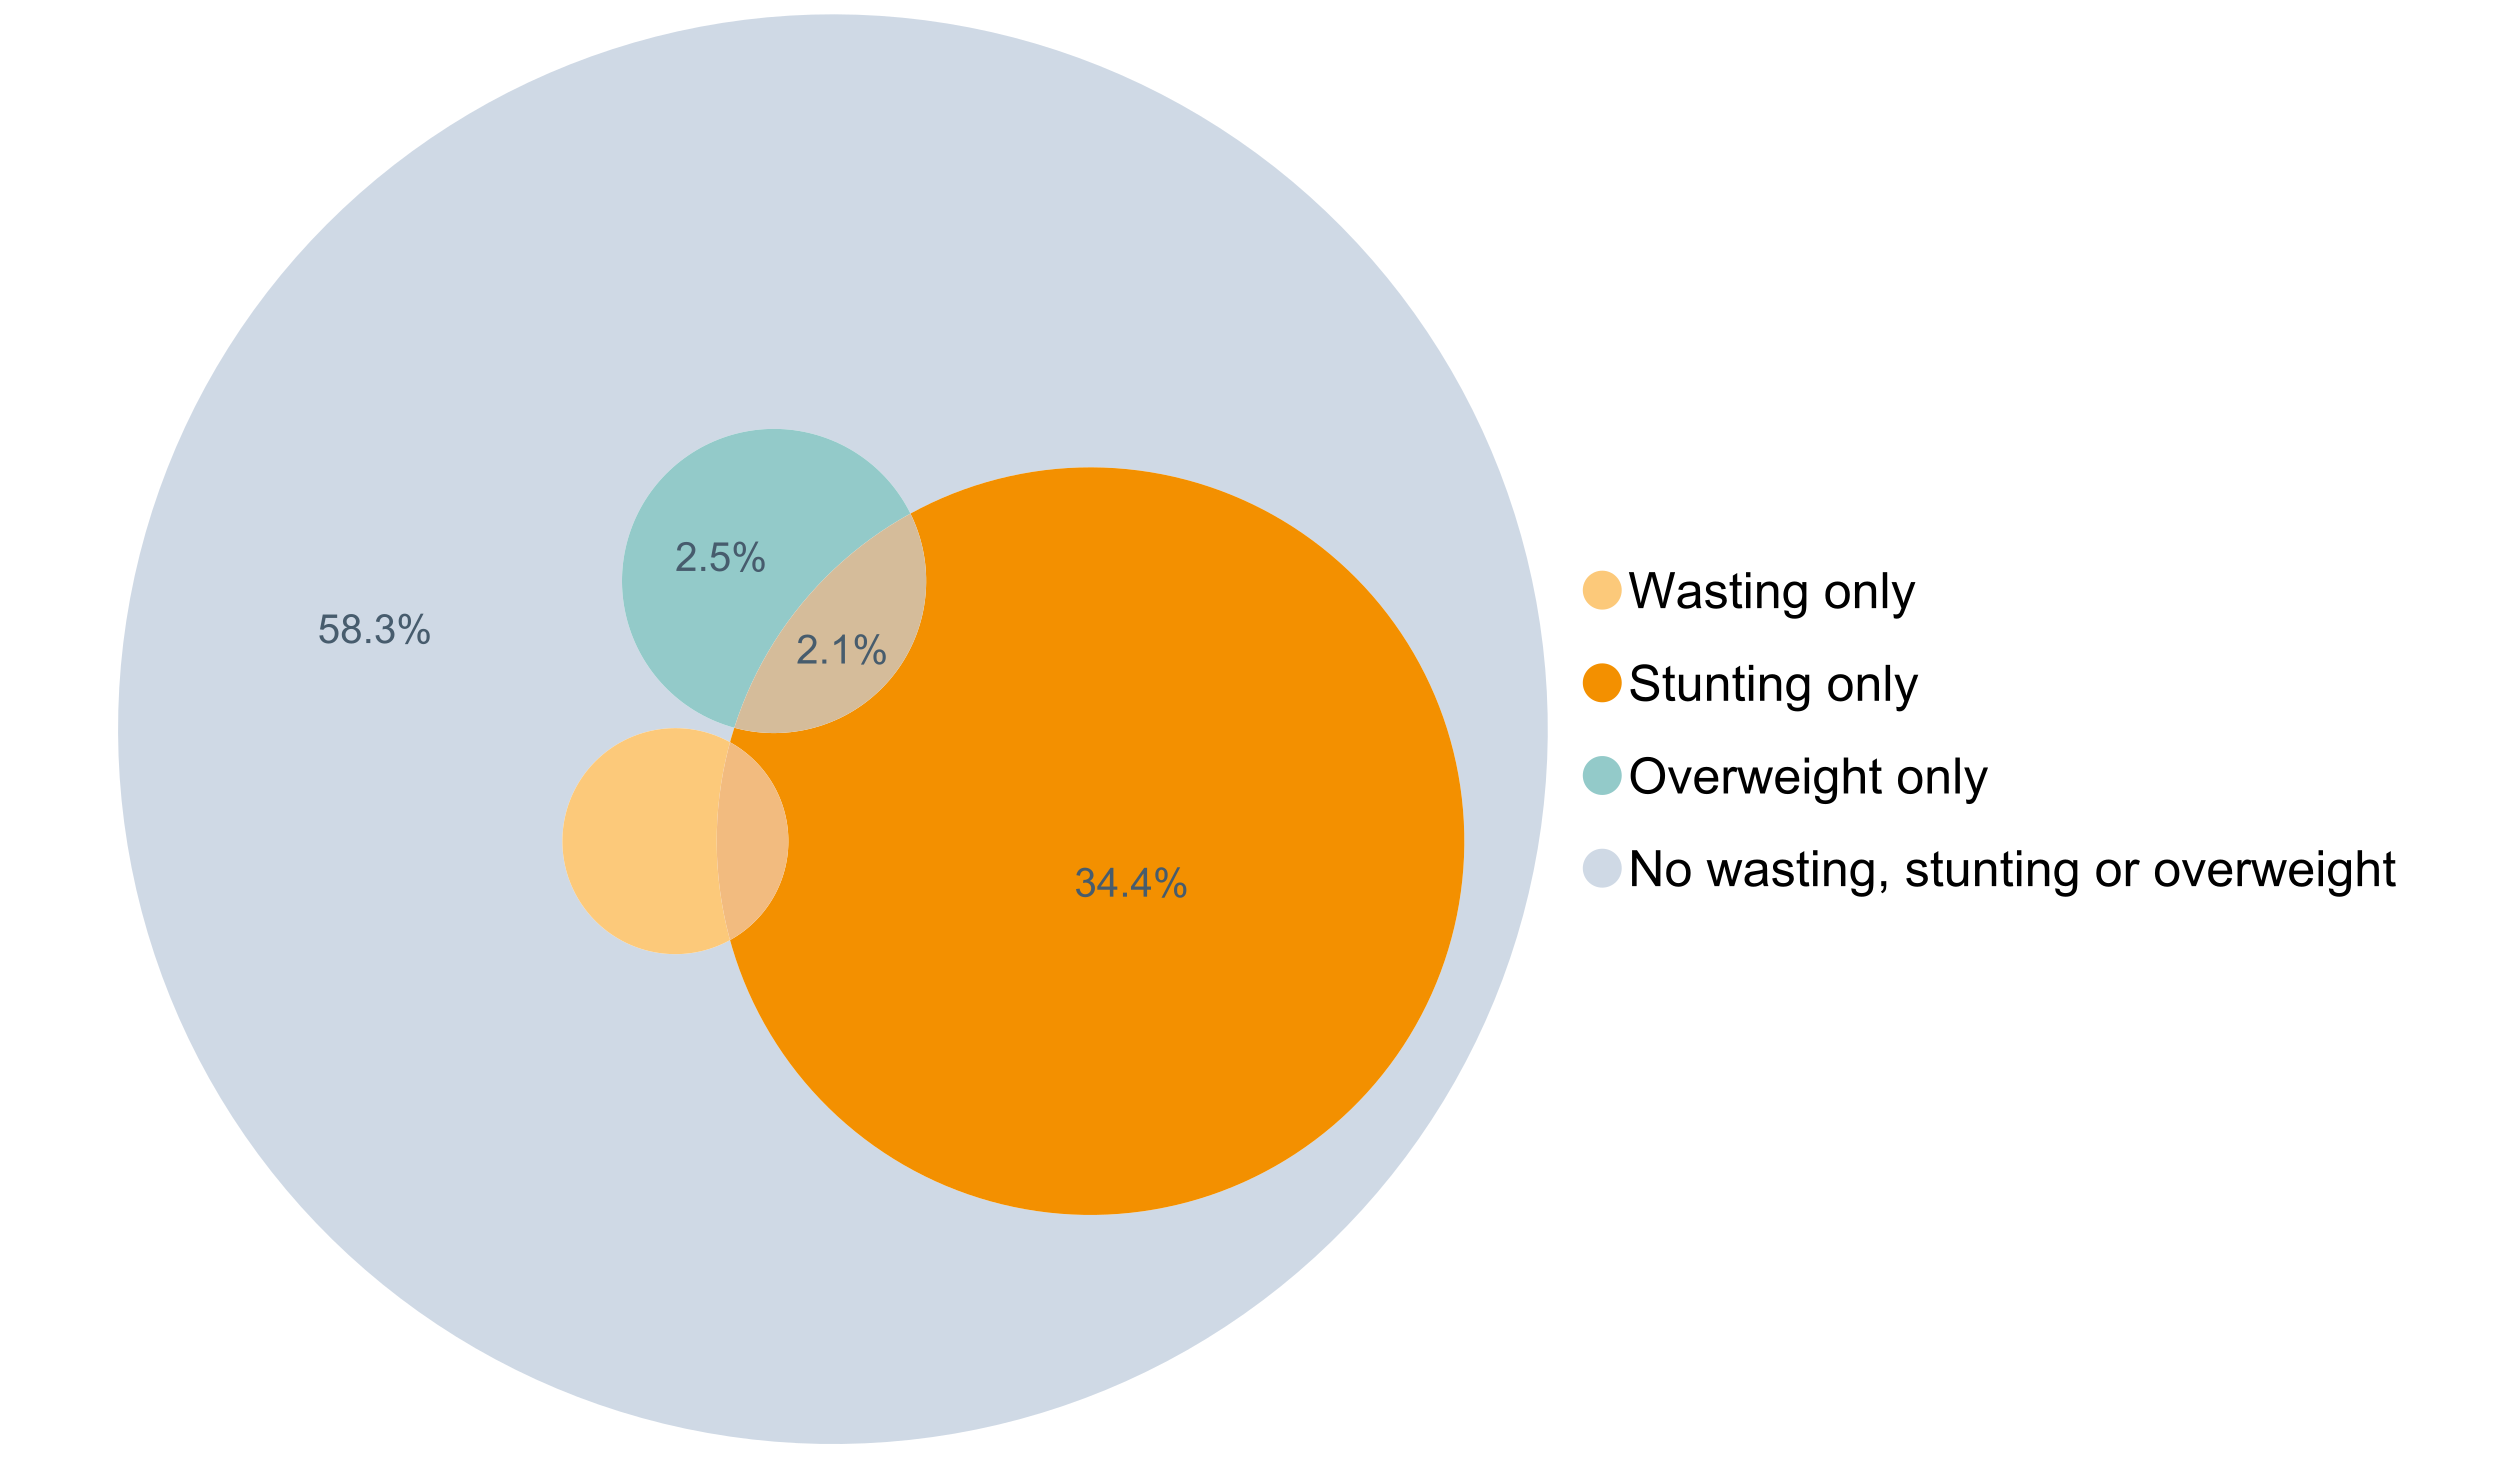 <?xml version="1.0" encoding="UTF-8"?>
<svg xmlns="http://www.w3.org/2000/svg" xmlns:xlink="http://www.w3.org/1999/xlink" width="1234.286pt" height="720pt" viewBox="0 0 1234.286 720" version="1.1">
<defs>
<g>
<symbol overflow="visible" id="glyph0-0">
<path style="stroke:none;" d="M 5.016 0 L 0.305 -17.758 L 2.715 -17.758 L 5.414 -6.117 C 5.703 -4.898 5.953 -3.688 6.164 -2.484 C 6.617 -4.379 6.883 -5.473 6.965 -5.766 L 10.344 -17.758 L 13.18 -17.758 L 15.723 -8.77 C 16.355 -6.539 16.816 -4.445 17.102 -2.484 C 17.324 -3.605 17.621 -4.891 17.988 -6.348 L 20.773 -17.758 L 23.133 -17.758 L 18.266 0 L 16 0 L 12.258 -13.527 C 11.941 -14.656 11.754 -15.352 11.699 -15.613 C 11.512 -14.797 11.34 -14.102 11.18 -13.527 L 7.414 0 Z M 5.016 0 "/>
</symbol>
<symbol overflow="visible" id="glyph0-1">
<path style="stroke:none;" d="M 10.027 -1.586 C 9.215 -0.898 8.438 -0.414 7.695 -0.133 C 6.945 0.148 6.145 0.285 5.293 0.289 C 3.875 0.285 2.789 -0.055 2.031 -0.746 C 1.27 -1.434 0.891 -2.316 0.895 -3.391 C 0.891 -4.02 1.035 -4.594 1.324 -5.117 C 1.613 -5.633 1.988 -6.051 2.453 -6.371 C 2.914 -6.684 3.438 -6.922 4.02 -7.086 C 4.449 -7.195 5.094 -7.305 5.961 -7.414 C 7.715 -7.617 9.012 -7.867 9.848 -8.164 C 9.852 -8.461 9.855 -8.652 9.859 -8.734 C 9.855 -9.621 9.648 -10.246 9.242 -10.609 C 8.68 -11.098 7.852 -11.344 6.758 -11.348 C 5.727 -11.344 4.969 -11.164 4.484 -10.809 C 3.992 -10.445 3.633 -9.809 3.402 -8.902 L 1.273 -9.191 C 1.461 -10.102 1.781 -10.84 2.227 -11.402 C 2.672 -11.965 3.312 -12.395 4.152 -12.699 C 4.992 -12.996 5.965 -13.148 7.074 -13.152 C 8.168 -13.148 9.062 -13.02 9.75 -12.766 C 10.438 -12.504 10.941 -12.18 11.266 -11.789 C 11.586 -11.398 11.812 -10.902 11.941 -10.309 C 12.012 -9.934 12.047 -9.266 12.051 -8.297 L 12.051 -5.391 C 12.047 -3.363 12.094 -2.078 12.191 -1.543 C 12.281 -1.004 12.465 -0.492 12.742 0 L 10.465 0 C 10.238 -0.453 10.09 -0.98 10.027 -1.586 Z M 9.848 -6.457 C 9.055 -6.133 7.867 -5.855 6.285 -5.633 C 5.387 -5.5 4.754 -5.355 4.383 -5.195 C 4.012 -5.031 3.723 -4.793 3.523 -4.484 C 3.32 -4.172 3.223 -3.828 3.223 -3.453 C 3.223 -2.867 3.441 -2.383 3.883 -1.996 C 4.32 -1.609 4.965 -1.418 5.812 -1.418 C 6.652 -1.418 7.398 -1.602 8.055 -1.969 C 8.707 -2.336 9.188 -2.836 9.496 -3.477 C 9.727 -3.965 9.844 -4.691 9.848 -5.656 Z M 9.848 -6.457 "/>
</symbol>
<symbol overflow="visible" id="glyph0-2">
<path style="stroke:none;" d="M 0.762 -3.84 L 2.918 -4.18 C 3.039 -3.312 3.375 -2.652 3.93 -2.191 C 4.48 -1.73 5.254 -1.5 6.25 -1.5 C 7.246 -1.5 7.988 -1.703 8.477 -2.113 C 8.961 -2.52 9.203 -3 9.207 -3.551 C 9.203 -4.043 8.988 -4.43 8.562 -4.711 C 8.258 -4.906 7.516 -5.152 6.336 -5.449 C 4.734 -5.852 3.625 -6.199 3.008 -6.496 C 2.387 -6.789 1.918 -7.199 1.602 -7.723 C 1.281 -8.242 1.125 -8.816 1.125 -9.449 C 1.125 -10.02 1.254 -10.551 1.52 -11.039 C 1.777 -11.527 2.137 -11.934 2.594 -12.258 C 2.93 -12.508 3.391 -12.719 3.977 -12.891 C 4.559 -13.062 5.188 -13.148 5.863 -13.152 C 6.867 -13.148 7.754 -13.004 8.52 -12.715 C 9.281 -12.426 9.844 -12.031 10.207 -11.535 C 10.57 -11.039 10.82 -10.375 10.961 -9.543 L 8.828 -9.254 C 8.73 -9.91 8.449 -10.426 7.988 -10.801 C 7.52 -11.168 6.863 -11.355 6.02 -11.359 C 5.016 -11.355 4.301 -11.191 3.875 -10.863 C 3.445 -10.531 3.234 -10.145 3.234 -9.703 C 3.234 -9.418 3.32 -9.16 3.5 -8.938 C 3.672 -8.699 3.953 -8.508 4.336 -8.355 C 4.555 -8.273 5.195 -8.086 6.262 -7.801 C 7.801 -7.387 8.875 -7.051 9.488 -6.789 C 10.094 -6.523 10.574 -6.141 10.922 -5.645 C 11.27 -5.141 11.441 -4.52 11.445 -3.777 C 11.441 -3.047 11.23 -2.363 10.809 -1.723 C 10.383 -1.082 9.773 -0.586 8.977 -0.234 C 8.176 0.113 7.27 0.285 6.262 0.289 C 4.586 0.285 3.312 -0.059 2.438 -0.75 C 1.562 -1.445 1.004 -2.473 0.762 -3.84 Z M 0.762 -3.84 "/>
</symbol>
<symbol overflow="visible" id="glyph0-3">
<path style="stroke:none;" d="M 6.395 -1.949 L 6.711 -0.023 C 6.094 0.102 5.547 0.164 5.062 0.168 C 4.27 0.164 3.652 0.043 3.219 -0.207 C 2.781 -0.453 2.477 -0.781 2.301 -1.191 C 2.121 -1.598 2.031 -2.457 2.035 -3.766 L 2.035 -11.168 L 0.438 -11.168 L 0.438 -12.863 L 2.035 -12.863 L 2.035 -16.047 L 4.203 -17.355 L 4.203 -12.863 L 6.395 -12.863 L 6.395 -11.168 L 4.203 -11.168 L 4.203 -3.645 C 4.199 -3.023 4.238 -2.621 4.316 -2.445 C 4.391 -2.266 4.516 -2.125 4.691 -2.023 C 4.863 -1.914 5.113 -1.863 5.438 -1.867 C 5.68 -1.863 5.996 -1.891 6.395 -1.949 Z M 6.395 -1.949 "/>
</symbol>
<symbol overflow="visible" id="glyph0-4">
<path style="stroke:none;" d="M 1.648 -15.25 L 1.648 -17.758 L 3.828 -17.758 L 3.828 -15.25 Z M 1.648 0 L 1.648 -12.863 L 3.828 -12.863 L 3.828 0 Z M 1.648 0 "/>
</symbol>
<symbol overflow="visible" id="glyph0-5">
<path style="stroke:none;" d="M 1.637 0 L 1.637 -12.863 L 3.598 -12.863 L 3.598 -11.035 C 4.543 -12.441 5.906 -13.148 7.691 -13.152 C 8.465 -13.148 9.176 -13.008 9.828 -12.734 C 10.477 -12.453 10.965 -12.09 11.289 -11.637 C 11.609 -11.184 11.836 -10.645 11.965 -10.027 C 12.043 -9.621 12.082 -8.918 12.086 -7.91 L 12.086 0 L 9.906 0 L 9.906 -7.824 C 9.902 -8.707 9.816 -9.371 9.652 -9.816 C 9.48 -10.254 9.18 -10.605 8.75 -10.871 C 8.312 -11.129 7.809 -11.262 7.23 -11.266 C 6.301 -11.262 5.5 -10.965 4.828 -10.379 C 4.152 -9.785 3.812 -8.668 3.816 -7.023 L 3.816 0 Z M 1.637 0 "/>
</symbol>
<symbol overflow="visible" id="glyph0-6">
<path style="stroke:none;" d="M 1.234 1.066 L 3.355 1.379 C 3.441 2.031 3.688 2.508 4.094 2.809 C 4.633 3.207 5.371 3.41 6.309 3.414 C 7.316 3.41 8.098 3.207 8.648 2.809 C 9.195 2.402 9.566 1.84 9.762 1.113 C 9.875 0.668 9.926 -0.262 9.918 -1.684 C 8.965 -0.559 7.777 0 6.359 0 C 4.586 0 3.219 -0.637 2.254 -1.914 C 1.281 -3.188 0.797 -4.719 0.801 -6.504 C 0.797 -7.73 1.02 -8.859 1.465 -9.898 C 1.91 -10.934 2.555 -11.738 3.398 -12.305 C 4.242 -12.867 5.23 -13.148 6.371 -13.152 C 7.887 -13.148 9.141 -12.535 10.125 -11.312 L 10.125 -12.863 L 12.137 -12.863 L 12.137 -1.742 C 12.133 0.258 11.93 1.672 11.523 2.512 C 11.113 3.344 10.469 4.004 9.586 4.492 C 8.703 4.973 7.613 5.215 6.324 5.219 C 4.785 5.215 3.547 4.871 2.602 4.184 C 1.656 3.492 1.199 2.453 1.234 1.066 Z M 3.039 -6.66 C 3.035 -4.969 3.371 -3.738 4.043 -2.965 C 4.715 -2.191 5.555 -1.805 6.566 -1.805 C 7.562 -1.805 8.402 -2.188 9.082 -2.961 C 9.762 -3.727 10.102 -4.938 10.102 -6.59 C 10.102 -8.16 9.75 -9.348 9.055 -10.148 C 8.352 -10.945 7.512 -11.344 6.527 -11.348 C 5.559 -11.344 4.734 -10.949 4.055 -10.168 C 3.375 -9.379 3.035 -8.211 3.039 -6.66 Z M 3.039 -6.66 "/>
</symbol>
<symbol overflow="visible" id="glyph0-7">
<path style="stroke:none;" d=""/>
</symbol>
<symbol overflow="visible" id="glyph0-8">
<path style="stroke:none;" d="M 0.824 -6.43 C 0.82 -8.809 1.48 -10.574 2.809 -11.723 C 3.91 -12.672 5.262 -13.148 6.855 -13.152 C 8.621 -13.148 10.066 -12.57 11.191 -11.414 C 12.312 -10.254 12.871 -8.652 12.875 -6.613 C 12.871 -4.953 12.625 -3.652 12.129 -2.707 C 11.633 -1.758 10.91 -1.02 9.961 -0.496 C 9.012 0.027 7.977 0.285 6.855 0.289 C 5.055 0.285 3.598 -0.289 2.488 -1.441 C 1.375 -2.594 0.82 -4.254 0.824 -6.43 Z M 3.062 -6.43 C 3.059 -4.781 3.418 -3.551 4.141 -2.73 C 4.855 -1.91 5.762 -1.5 6.855 -1.5 C 7.934 -1.5 8.832 -1.91 9.555 -2.734 C 10.27 -3.559 10.629 -4.816 10.633 -6.504 C 10.629 -8.094 10.266 -9.297 9.547 -10.117 C 8.82 -10.934 7.926 -11.344 6.855 -11.348 C 5.762 -11.344 4.855 -10.938 4.141 -10.125 C 3.418 -9.309 3.059 -8.074 3.062 -6.43 Z M 3.062 -6.43 "/>
</symbol>
<symbol overflow="visible" id="glyph0-9">
<path style="stroke:none;" d="M 1.586 0 L 1.586 -17.758 L 3.766 -17.758 L 3.766 0 Z M 1.586 0 "/>
</symbol>
<symbol overflow="visible" id="glyph0-10">
<path style="stroke:none;" d="M 1.539 4.953 L 1.297 2.906 C 1.77 3.035 2.188 3.098 2.543 3.102 C 3.027 3.098 3.414 3.02 3.703 2.859 C 3.992 2.695 4.23 2.469 4.422 2.18 C 4.555 1.961 4.777 1.418 5.086 0.559 C 5.125 0.434 5.188 0.258 5.281 0.023 L 0.398 -12.863 L 2.75 -12.863 L 5.426 -5.414 C 5.77 -4.469 6.078 -3.473 6.359 -2.434 C 6.605 -3.434 6.906 -4.414 7.254 -5.367 L 10.004 -12.863 L 12.184 -12.863 L 7.293 0.219 C 6.766 1.625 6.355 2.598 6.066 3.137 C 5.676 3.852 5.234 4.379 4.734 4.715 C 4.234 5.047 3.637 5.215 2.941 5.219 C 2.52 5.215 2.051 5.125 1.539 4.953 Z M 1.539 4.953 "/>
</symbol>
<symbol overflow="visible" id="glyph0-11">
<path style="stroke:none;" d="M 1.113 -5.703 L 3.332 -5.898 C 3.434 -5.008 3.676 -4.277 4.062 -3.711 C 4.445 -3.141 5.043 -2.684 5.852 -2.332 C 6.656 -1.98 7.562 -1.805 8.574 -1.805 C 9.465 -1.805 10.258 -1.938 10.949 -2.203 C 11.633 -2.469 12.145 -2.832 12.48 -3.301 C 12.816 -3.762 12.984 -4.27 12.984 -4.82 C 12.984 -5.375 12.82 -5.859 12.5 -6.277 C 12.172 -6.691 11.641 -7.043 10.902 -7.328 C 10.422 -7.512 9.367 -7.801 7.738 -8.191 C 6.105 -8.582 4.965 -8.949 4.312 -9.301 C 3.461 -9.742 2.828 -10.293 2.414 -10.953 C 2 -11.609 1.793 -12.348 1.793 -13.164 C 1.793 -14.059 2.047 -14.898 2.555 -15.68 C 3.062 -16.457 3.805 -17.047 4.785 -17.453 C 5.758 -17.855 6.844 -18.059 8.043 -18.059 C 9.355 -18.059 10.516 -17.844 11.523 -17.422 C 12.527 -16.996 13.301 -16.375 13.844 -15.551 C 14.383 -14.727 14.672 -13.793 14.715 -12.754 L 12.465 -12.586 C 12.34 -13.707 11.93 -14.555 11.234 -15.129 C 10.531 -15.699 9.5 -15.984 8.141 -15.988 C 6.715 -15.984 5.68 -15.723 5.031 -15.207 C 4.379 -14.684 4.055 -14.059 4.059 -13.324 C 4.055 -12.684 4.285 -12.156 4.746 -11.75 C 5.199 -11.336 6.379 -10.914 8.289 -10.484 C 10.199 -10.047 11.512 -9.672 12.223 -9.352 C 13.254 -8.875 14.016 -8.27 14.508 -7.539 C 15 -6.809 15.246 -5.969 15.25 -5.016 C 15.246 -4.07 14.977 -3.18 14.438 -2.344 C 13.895 -1.508 13.117 -0.855 12.105 -0.391 C 11.09 0.074 9.949 0.305 8.684 0.305 C 7.074 0.305 5.727 0.07 4.645 -0.398 C 3.555 -0.867 2.703 -1.57 2.09 -2.512 C 1.469 -3.453 1.145 -4.516 1.113 -5.703 Z M 1.113 -5.703 "/>
</symbol>
<symbol overflow="visible" id="glyph0-12">
<path style="stroke:none;" d="M 10.066 0 L 10.066 -1.891 C 9.062 -0.438 7.699 0.285 5.984 0.289 C 5.219 0.285 4.512 0.145 3.855 -0.145 C 3.199 -0.434 2.711 -0.801 2.391 -1.242 C 2.07 -1.68 1.844 -2.219 1.719 -2.859 C 1.625 -3.285 1.582 -3.961 1.586 -4.895 L 1.586 -12.863 L 3.766 -12.863 L 3.766 -5.73 C 3.762 -4.59 3.805 -3.82 3.898 -3.426 C 4.031 -2.852 4.324 -2.402 4.77 -2.074 C 5.215 -1.746 5.762 -1.582 6.418 -1.586 C 7.07 -1.582 7.688 -1.75 8.262 -2.09 C 8.832 -2.422 9.234 -2.879 9.477 -3.457 C 9.711 -4.035 9.832 -4.871 9.836 -5.973 L 9.836 -12.863 L 12.016 -12.863 L 12.016 0 Z M 10.066 0 "/>
</symbol>
<symbol overflow="visible" id="glyph0-13">
<path style="stroke:none;" d="M 1.199 -8.648 C 1.195 -11.594 1.984 -13.898 3.57 -15.57 C 5.148 -17.234 7.195 -18.07 9.703 -18.07 C 11.34 -18.07 12.816 -17.676 14.133 -16.895 C 15.449 -16.109 16.453 -15.02 17.145 -13.621 C 17.832 -12.219 18.176 -10.629 18.18 -8.855 C 18.176 -7.051 17.812 -5.441 17.09 -4.02 C 16.359 -2.598 15.328 -1.52 14 -0.793 C 12.664 -0.059 11.23 0.305 9.691 0.305 C 8.02 0.305 6.523 -0.098 5.207 -0.906 C 3.891 -1.715 2.895 -2.816 2.215 -4.215 C 1.535 -5.605 1.195 -7.086 1.199 -8.648 Z M 3.621 -8.613 C 3.621 -6.473 4.195 -4.785 5.348 -3.555 C 6.496 -2.32 7.938 -1.703 9.676 -1.707 C 11.441 -1.703 12.898 -2.324 14.043 -3.57 C 15.184 -4.812 15.754 -6.578 15.758 -8.867 C 15.754 -10.309 15.512 -11.57 15.023 -12.652 C 14.535 -13.727 13.82 -14.562 12.879 -15.156 C 11.938 -15.746 10.883 -16.043 9.715 -16.047 C 8.051 -16.043 6.617 -15.473 5.418 -14.332 C 4.219 -13.191 3.621 -11.285 3.621 -8.613 Z M 3.621 -8.613 "/>
</symbol>
<symbol overflow="visible" id="glyph0-14">
<path style="stroke:none;" d="M 5.207 0 L 0.316 -12.863 L 2.617 -12.863 L 5.379 -5.16 C 5.676 -4.328 5.949 -3.465 6.203 -2.566 C 6.395 -3.246 6.664 -4.062 7.012 -5.016 L 9.871 -12.863 L 12.113 -12.863 L 7.242 0 Z M 5.207 0 "/>
</symbol>
<symbol overflow="visible" id="glyph0-15">
<path style="stroke:none;" d="M 10.441 -4.141 L 12.695 -3.863 C 12.336 -2.543 11.676 -1.523 10.719 -0.801 C 9.754 -0.074 8.527 0.285 7.039 0.289 C 5.152 0.285 3.66 -0.289 2.562 -1.445 C 1.457 -2.602 0.906 -4.227 0.91 -6.324 C 0.906 -8.484 1.465 -10.164 2.578 -11.359 C 3.691 -12.551 5.137 -13.148 6.914 -13.152 C 8.633 -13.148 10.035 -12.562 11.129 -11.395 C 12.215 -10.223 12.762 -8.578 12.766 -6.457 C 12.762 -6.324 12.758 -6.129 12.754 -5.875 L 3.16 -5.875 C 3.238 -4.457 3.641 -3.375 4.359 -2.625 C 5.078 -1.875 5.973 -1.5 7.051 -1.5 C 7.848 -1.5 8.531 -1.707 9.098 -2.129 C 9.66 -2.547 10.109 -3.219 10.441 -4.141 Z M 3.281 -7.668 L 10.465 -7.668 C 10.367 -8.746 10.09 -9.559 9.641 -10.102 C 8.941 -10.938 8.043 -11.355 6.941 -11.359 C 5.938 -11.355 5.094 -11.02 4.414 -10.355 C 3.727 -9.684 3.352 -8.789 3.281 -7.668 Z M 3.281 -7.668 "/>
</symbol>
<symbol overflow="visible" id="glyph0-16">
<path style="stroke:none;" d="M 1.609 0 L 1.609 -12.863 L 3.574 -12.863 L 3.574 -10.914 C 4.074 -11.824 4.535 -12.426 4.961 -12.715 C 5.383 -13.004 5.848 -13.148 6.359 -13.152 C 7.09 -13.148 7.836 -12.914 8.598 -12.453 L 7.848 -10.43 C 7.312 -10.742 6.781 -10.898 6.25 -10.902 C 5.77 -10.898 5.34 -10.754 4.965 -10.469 C 4.582 -10.18 4.312 -9.781 4.156 -9.277 C 3.91 -8.496 3.789 -7.648 3.793 -6.734 L 3.793 0 Z M 1.609 0 "/>
</symbol>
<symbol overflow="visible" id="glyph0-17">
<path style="stroke:none;" d="M 4.008 0 L 0.074 -12.863 L 2.324 -12.863 L 4.371 -5.438 L 5.137 -2.676 C 5.164 -2.812 5.387 -3.695 5.801 -5.328 L 7.848 -12.863 L 10.09 -12.863 L 12.016 -5.402 L 12.656 -2.941 L 13.395 -5.426 L 15.602 -12.863 L 17.719 -12.863 L 13.699 0 L 11.434 0 L 9.387 -7.703 L 8.891 -9.895 L 6.285 0 Z M 4.008 0 "/>
</symbol>
<symbol overflow="visible" id="glyph0-18">
<path style="stroke:none;" d="M 1.637 0 L 1.637 -17.758 L 3.816 -17.758 L 3.816 -11.387 C 4.828 -12.559 6.113 -13.148 7.668 -13.152 C 8.617 -13.148 9.445 -12.961 10.148 -12.59 C 10.852 -12.211 11.352 -11.691 11.656 -11.031 C 11.957 -10.367 12.109 -9.406 12.113 -8.152 L 12.113 0 L 9.934 0 L 9.934 -8.152 C 9.93 -9.238 9.695 -10.031 9.223 -10.531 C 8.75 -11.023 8.082 -11.273 7.219 -11.277 C 6.57 -11.273 5.961 -11.105 5.395 -10.773 C 4.824 -10.434 4.418 -9.98 4.18 -9.41 C 3.934 -8.836 3.812 -8.043 3.816 -7.039 L 3.816 0 Z M 1.637 0 "/>
</symbol>
<symbol overflow="visible" id="glyph0-19">
<path style="stroke:none;" d="M 1.891 0 L 1.891 -17.758 L 4.301 -17.758 L 13.625 -3.816 L 13.625 -17.758 L 15.879 -17.758 L 15.879 0 L 13.469 0 L 4.141 -13.953 L 4.141 0 Z M 1.891 0 "/>
</symbol>
<symbol overflow="visible" id="glyph0-20">
<path style="stroke:none;" d="M 2.203 0 L 2.203 -2.484 L 4.688 -2.484 L 4.688 0 C 4.688 0.91 4.523 1.645 4.203 2.207 C 3.875 2.766 3.363 3.199 2.664 3.512 L 2.059 2.578 C 2.516 2.375 2.855 2.078 3.074 1.688 C 3.289 1.297 3.41 0.734 3.441 0 Z M 2.203 0 "/>
</symbol>
<symbol overflow="visible" id="glyph1-0">
<path style="stroke:none;" d="M 10.039 -1.684 L 10.039 0 L 0.605 0 C 0.59 -0.422 0.66 -0.828 0.809 -1.219 C 1.047 -1.859 1.43 -2.488 1.961 -3.113 C 2.488 -3.734 3.254 -4.457 4.254 -5.277 C 5.805 -6.547 6.852 -7.555 7.398 -8.301 C 7.941 -9.043 8.215 -9.746 8.219 -10.41 C 8.215 -11.102 7.965 -11.688 7.473 -12.168 C 6.973 -12.641 6.328 -12.879 5.531 -12.883 C 4.688 -12.879 4.012 -12.625 3.504 -12.121 C 2.996 -11.613 2.738 -10.914 2.738 -10.02 L 0.934 -10.207 C 1.055 -11.551 1.52 -12.574 2.328 -13.277 C 3.129 -13.98 4.211 -14.332 5.57 -14.336 C 6.938 -14.332 8.02 -13.953 8.82 -13.195 C 9.617 -12.434 10.02 -11.492 10.02 -10.371 C 10.02 -9.801 9.902 -9.238 9.668 -8.688 C 9.434 -8.133 9.047 -7.551 8.508 -6.941 C 7.965 -6.328 7.062 -5.492 5.805 -4.43 C 4.75 -3.547 4.074 -2.945 3.777 -2.633 C 3.477 -2.312 3.23 -1.996 3.039 -1.684 Z M 10.039 -1.684 "/>
</symbol>
<symbol overflow="visible" id="glyph1-1">
<path style="stroke:none;" d="M 1.812 0 L 1.812 -1.996 L 3.809 -1.996 L 3.809 0 Z M 1.812 0 "/>
</symbol>
<symbol overflow="visible" id="glyph1-2">
<path style="stroke:none;" d="M 7.43 0 L 5.676 0 L 5.676 -11.172 C 5.25 -10.766 4.695 -10.363 4.016 -9.961 C 3.328 -9.559 2.715 -9.258 2.172 -9.059 L 2.172 -10.75 C 3.148 -11.207 4.004 -11.766 4.742 -12.426 C 5.473 -13.078 5.992 -13.715 6.301 -14.336 L 7.43 -14.336 Z M 7.43 0 "/>
</symbol>
<symbol overflow="visible" id="glyph1-3">
<path style="stroke:none;" d="M 1.16 -10.848 C 1.16 -11.863 1.414 -12.73 1.93 -13.449 C 2.438 -14.16 3.184 -14.52 4.16 -14.52 C 5.055 -14.52 5.793 -14.199 6.383 -13.559 C 6.969 -12.918 7.266 -11.977 7.266 -10.742 C 7.266 -9.531 6.969 -8.602 6.375 -7.949 C 5.781 -7.297 5.047 -6.973 4.18 -6.973 C 3.312 -6.973 2.594 -7.293 2.02 -7.938 C 1.445 -8.578 1.16 -9.547 1.16 -10.848 Z M 4.207 -13.312 C 3.77 -13.312 3.406 -13.121 3.121 -12.746 C 2.828 -12.367 2.684 -11.676 2.688 -10.672 C 2.684 -9.754 2.828 -9.109 3.125 -8.738 C 3.414 -8.363 3.777 -8.18 4.207 -8.18 C 4.648 -8.18 5.012 -8.367 5.301 -8.742 C 5.586 -9.117 5.73 -9.805 5.734 -10.809 C 5.73 -11.727 5.586 -12.375 5.297 -12.75 C 5.004 -13.125 4.641 -13.312 4.207 -13.312 Z M 4.215 0.527 L 12.027 -14.52 L 13.449 -14.52 L 5.668 0.527 Z M 10.391 -3.352 C 10.387 -4.375 10.645 -5.242 11.16 -5.953 C 11.672 -6.664 12.418 -7.02 13.398 -7.02 C 14.293 -7.02 15.035 -6.699 15.625 -6.059 C 16.211 -5.418 16.504 -4.477 16.508 -3.242 C 16.504 -2.031 16.207 -1.102 15.613 -0.449 C 15.016 0.203 14.281 0.527 13.41 0.527 C 12.543 0.527 11.824 0.207 11.25 -0.441 C 10.676 -1.082 10.387 -2.055 10.391 -3.352 Z M 13.449 -5.812 C 13.004 -5.812 12.641 -5.621 12.352 -5.246 C 12.062 -4.867 11.918 -4.18 11.918 -3.176 C 11.918 -2.266 12.062 -1.621 12.355 -1.246 C 12.648 -0.867 13.008 -0.68 13.438 -0.684 C 13.883 -0.68 14.254 -0.867 14.543 -1.246 C 14.832 -1.621 14.977 -2.309 14.977 -3.312 C 14.977 -4.23 14.828 -4.879 14.539 -5.254 C 14.242 -5.625 13.879 -5.812 13.449 -5.812 Z M 13.449 -5.812 "/>
</symbol>
<symbol overflow="visible" id="glyph1-4">
<path style="stroke:none;" d="M 0.828 -3.738 L 2.668 -3.895 C 2.801 -2.996 3.117 -2.324 3.617 -1.875 C 4.109 -1.422 4.711 -1.195 5.414 -1.199 C 6.258 -1.195 6.969 -1.512 7.555 -2.152 C 8.137 -2.785 8.43 -3.629 8.434 -4.684 C 8.43 -5.68 8.148 -6.469 7.59 -7.051 C 7.027 -7.625 6.293 -7.914 5.387 -7.918 C 4.816 -7.914 4.309 -7.785 3.855 -7.531 C 3.402 -7.273 3.043 -6.941 2.785 -6.535 L 1.141 -6.75 L 2.523 -14.082 L 9.621 -14.082 L 9.621 -12.406 L 3.926 -12.406 L 3.156 -8.57 C 4.012 -9.164 4.91 -9.461 5.852 -9.465 C 7.098 -9.461 8.148 -9.031 9.008 -8.168 C 9.859 -7.305 10.289 -6.195 10.293 -4.84 C 10.289 -3.547 9.914 -2.43 9.164 -1.488 C 8.246 -0.336 6.996 0.238 5.414 0.242 C 4.117 0.238 3.055 -0.121 2.234 -0.848 C 1.41 -1.57 0.941 -2.535 0.828 -3.738 Z M 0.828 -3.738 "/>
</symbol>
<symbol overflow="visible" id="glyph1-5">
<path style="stroke:none;" d="M 3.523 -7.742 C 2.793 -8.004 2.254 -8.383 1.906 -8.879 C 1.555 -9.371 1.383 -9.965 1.383 -10.652 C 1.383 -11.691 1.754 -12.562 2.5 -13.273 C 3.246 -13.977 4.242 -14.332 5.484 -14.336 C 6.727 -14.332 7.727 -13.969 8.492 -13.25 C 9.25 -12.523 9.633 -11.645 9.633 -10.605 C 9.633 -9.941 9.457 -9.363 9.109 -8.875 C 8.762 -8.383 8.234 -8.004 7.527 -7.742 C 8.402 -7.453 9.07 -6.992 9.527 -6.359 C 9.984 -5.719 10.211 -4.961 10.215 -4.082 C 10.211 -2.859 9.781 -1.832 8.918 -1.004 C 8.055 -0.172 6.918 0.238 5.512 0.242 C 4.102 0.238 2.965 -0.176 2.102 -1.008 C 1.238 -1.84 0.809 -2.879 0.809 -4.129 C 0.809 -5.055 1.043 -5.832 1.512 -6.461 C 1.98 -7.086 2.648 -7.512 3.523 -7.742 Z M 3.176 -10.711 C 3.176 -10.035 3.391 -9.48 3.828 -9.055 C 4.258 -8.625 4.824 -8.414 5.523 -8.414 C 6.195 -8.414 6.746 -8.625 7.18 -9.051 C 7.609 -9.477 7.828 -9.996 7.828 -10.613 C 7.828 -11.254 7.605 -11.797 7.16 -12.234 C 6.715 -12.672 6.16 -12.891 5.504 -12.895 C 4.832 -12.891 4.277 -12.676 3.836 -12.25 C 3.395 -11.82 3.176 -11.309 3.176 -10.711 Z M 2.609 -4.121 C 2.605 -3.617 2.727 -3.133 2.965 -2.668 C 3.199 -2.199 3.551 -1.84 4.02 -1.582 C 4.488 -1.324 4.992 -1.195 5.531 -1.199 C 6.367 -1.195 7.059 -1.465 7.605 -2.004 C 8.148 -2.543 8.418 -3.227 8.422 -4.062 C 8.418 -4.902 8.137 -5.602 7.578 -6.156 C 7.016 -6.707 6.316 -6.984 5.473 -6.984 C 4.645 -6.984 3.961 -6.711 3.422 -6.164 C 2.879 -5.617 2.605 -4.934 2.609 -4.121 Z M 2.609 -4.121 "/>
</symbol>
<symbol overflow="visible" id="glyph1-6">
<path style="stroke:none;" d="M 0.836 -3.77 L 2.59 -4.004 C 2.789 -3.004 3.129 -2.289 3.617 -1.855 C 4.098 -1.414 4.688 -1.195 5.387 -1.199 C 6.207 -1.195 6.902 -1.48 7.473 -2.055 C 8.039 -2.621 8.324 -3.328 8.328 -4.18 C 8.324 -4.98 8.062 -5.645 7.539 -6.168 C 7.012 -6.688 6.344 -6.949 5.531 -6.953 C 5.199 -6.949 4.785 -6.883 4.293 -6.758 L 4.488 -8.297 C 4.605 -8.281 4.699 -8.273 4.773 -8.277 C 5.516 -8.273 6.188 -8.469 6.785 -8.859 C 7.383 -9.25 7.68 -9.852 7.684 -10.664 C 7.68 -11.305 7.465 -11.836 7.031 -12.262 C 6.594 -12.68 6.031 -12.891 5.348 -12.895 C 4.664 -12.891 4.094 -12.676 3.641 -12.25 C 3.184 -11.82 2.895 -11.18 2.766 -10.324 L 1.012 -10.633 C 1.227 -11.809 1.715 -12.719 2.473 -13.367 C 3.23 -14.008 4.176 -14.332 5.309 -14.336 C 6.086 -14.332 6.801 -14.164 7.457 -13.832 C 8.109 -13.496 8.609 -13.039 8.961 -12.465 C 9.305 -11.883 9.48 -11.27 9.484 -10.625 C 9.48 -10.004 9.316 -9.441 8.988 -8.938 C 8.656 -8.43 8.164 -8.027 7.52 -7.73 C 8.359 -7.535 9.016 -7.133 9.484 -6.52 C 9.949 -5.906 10.184 -5.137 10.188 -4.215 C 10.184 -2.965 9.73 -1.91 8.824 -1.047 C 7.914 -0.18 6.762 0.25 5.375 0.254 C 4.117 0.25 3.078 -0.121 2.254 -0.867 C 1.422 -1.613 0.949 -2.578 0.836 -3.77 Z M 0.836 -3.77 "/>
</symbol>
<symbol overflow="visible" id="glyph1-7">
<path style="stroke:none;" d="M 6.445 0 L 6.445 -3.418 L 0.254 -3.418 L 0.254 -5.023 L 6.77 -14.277 L 8.199 -14.277 L 8.199 -5.023 L 10.129 -5.023 L 10.129 -3.418 L 8.199 -3.418 L 8.199 0 Z M 6.445 -5.023 L 6.445 -11.461 L 1.977 -5.023 Z M 6.445 -5.023 "/>
</symbol>
</g>
</defs>
<g id="surface55533">
<path style=" stroke:none;fill-rule:nonzero;fill:rgb(98.824%,78.824%,47.843%);fill-opacity:1;" d="M 800.672 291.367 C 800.672 296.676 796.367 300.98 791.059 300.98 C 785.75 300.98 781.445 296.676 781.445 291.367 C 781.445 286.055 785.75 281.75 791.059 281.75 C 796.367 281.75 800.672 286.055 800.672 291.367 "/>
<g style="fill:rgb(0%,0%,0%);fill-opacity:1;">
  <use xlink:href="#glyph0-0" x="803.891" y="300.242"/>
  <use xlink:href="#glyph0-1" x="827.303" y="300.242"/>
  <use xlink:href="#glyph0-2" x="841.099" y="300.242"/>
  <use xlink:href="#glyph0-3" x="853.502" y="300.242"/>
  <use xlink:href="#glyph0-4" x="860.394" y="300.242"/>
  <use xlink:href="#glyph0-5" x="865.905" y="300.242"/>
  <use xlink:href="#glyph0-6" x="879.7" y="300.242"/>
  <use xlink:href="#glyph0-7" x="893.496" y="300.242"/>
  <use xlink:href="#glyph0-8" x="900.388" y="300.242"/>
  <use xlink:href="#glyph0-5" x="914.183" y="300.242"/>
  <use xlink:href="#glyph0-9" x="927.979" y="300.242"/>
  <use xlink:href="#glyph0-10" x="933.49" y="300.242"/>
</g>
<path style=" stroke:none;fill-rule:nonzero;fill:rgb(95.294%,56.471%,0%);fill-opacity:1;" d="M 800.672 337.121 C 800.672 342.434 796.367 346.738 791.059 346.738 C 785.75 346.738 781.445 342.434 781.445 337.121 C 781.445 331.812 785.75 327.508 791.059 327.508 C 796.367 327.508 800.672 331.812 800.672 337.121 "/>
<g style="fill:rgb(0%,0%,0%);fill-opacity:1;">
  <use xlink:href="#glyph0-11" x="803.891" y="346"/>
  <use xlink:href="#glyph0-3" x="820.436" y="346"/>
  <use xlink:href="#glyph0-12" x="827.328" y="346"/>
  <use xlink:href="#glyph0-5" x="841.123" y="346"/>
  <use xlink:href="#glyph0-3" x="854.919" y="346"/>
  <use xlink:href="#glyph0-4" x="861.811" y="346"/>
  <use xlink:href="#glyph0-5" x="867.322" y="346"/>
  <use xlink:href="#glyph0-6" x="881.117" y="346"/>
  <use xlink:href="#glyph0-7" x="894.913" y="346"/>
  <use xlink:href="#glyph0-8" x="901.805" y="346"/>
  <use xlink:href="#glyph0-5" x="915.6" y="346"/>
  <use xlink:href="#glyph0-9" x="929.396" y="346"/>
  <use xlink:href="#glyph0-10" x="934.907" y="346"/>
</g>
<path style=" stroke:none;fill-rule:nonzero;fill:rgb(57.647%,79.216%,78.824%);fill-opacity:1;" d="M 800.672 382.879 C 800.672 388.188 796.367 392.492 791.059 392.492 C 785.75 392.492 781.445 388.188 781.445 382.879 C 781.445 377.566 785.75 373.262 791.059 373.262 C 796.367 373.262 800.672 377.566 800.672 382.879 "/>
<g style="fill:rgb(0%,0%,0%);fill-opacity:1;">
  <use xlink:href="#glyph0-13" x="803.891" y="391.758"/>
  <use xlink:href="#glyph0-14" x="823.185" y="391.758"/>
  <use xlink:href="#glyph0-15" x="835.588" y="391.758"/>
  <use xlink:href="#glyph0-16" x="849.384" y="391.758"/>
  <use xlink:href="#glyph0-17" x="857.644" y="391.758"/>
  <use xlink:href="#glyph0-15" x="875.558" y="391.758"/>
  <use xlink:href="#glyph0-4" x="889.354" y="391.758"/>
  <use xlink:href="#glyph0-6" x="894.865" y="391.758"/>
  <use xlink:href="#glyph0-18" x="908.66" y="391.758"/>
  <use xlink:href="#glyph0-3" x="922.456" y="391.758"/>
  <use xlink:href="#glyph0-7" x="929.348" y="391.758"/>
  <use xlink:href="#glyph0-8" x="936.239" y="391.758"/>
  <use xlink:href="#glyph0-5" x="950.035" y="391.758"/>
  <use xlink:href="#glyph0-9" x="963.831" y="391.758"/>
  <use xlink:href="#glyph0-10" x="969.342" y="391.758"/>
</g>
<path style=" stroke:none;fill-rule:nonzero;fill:rgb(81.176%,85.098%,89.804%);fill-opacity:1;" d="M 800.672 428.633 C 800.672 433.945 796.367 438.25 791.059 438.25 C 785.75 438.25 781.445 433.945 781.445 428.633 C 781.445 423.324 785.75 419.02 791.059 419.02 C 796.367 419.02 800.672 423.324 800.672 428.633 "/>
<g style="fill:rgb(0%,0%,0%);fill-opacity:1;">
  <use xlink:href="#glyph0-19" x="803.891" y="437.512"/>
  <use xlink:href="#glyph0-8" x="821.804" y="437.512"/>
  <use xlink:href="#glyph0-7" x="835.6" y="437.512"/>
  <use xlink:href="#glyph0-17" x="842.492" y="437.512"/>
  <use xlink:href="#glyph0-1" x="860.406" y="437.512"/>
  <use xlink:href="#glyph0-2" x="874.201" y="437.512"/>
  <use xlink:href="#glyph0-3" x="886.604" y="437.512"/>
  <use xlink:href="#glyph0-4" x="893.496" y="437.512"/>
  <use xlink:href="#glyph0-5" x="899.007" y="437.512"/>
  <use xlink:href="#glyph0-6" x="912.803" y="437.512"/>
  <use xlink:href="#glyph0-20" x="926.598" y="437.512"/>
  <use xlink:href="#glyph0-7" x="933.49" y="437.512"/>
  <use xlink:href="#glyph0-2" x="940.382" y="437.512"/>
  <use xlink:href="#glyph0-3" x="952.785" y="437.512"/>
  <use xlink:href="#glyph0-12" x="959.676" y="437.512"/>
  <use xlink:href="#glyph0-5" x="973.472" y="437.512"/>
  <use xlink:href="#glyph0-3" x="987.268" y="437.512"/>
  <use xlink:href="#glyph0-4" x="994.159" y="437.512"/>
  <use xlink:href="#glyph0-5" x="999.67" y="437.512"/>
  <use xlink:href="#glyph0-6" x="1013.466" y="437.512"/>
  <use xlink:href="#glyph0-7" x="1027.262" y="437.512"/>
  <use xlink:href="#glyph0-8" x="1034.154" y="437.512"/>
  <use xlink:href="#glyph0-16" x="1047.949" y="437.512"/>
  <use xlink:href="#glyph0-7" x="1056.21" y="437.512"/>
  <use xlink:href="#glyph0-8" x="1063.101" y="437.512"/>
  <use xlink:href="#glyph0-14" x="1076.897" y="437.512"/>
  <use xlink:href="#glyph0-15" x="1089.3" y="437.512"/>
  <use xlink:href="#glyph0-16" x="1103.096" y="437.512"/>
  <use xlink:href="#glyph0-17" x="1111.356" y="437.512"/>
  <use xlink:href="#glyph0-15" x="1129.27" y="437.512"/>
  <use xlink:href="#glyph0-4" x="1143.065" y="437.512"/>
  <use xlink:href="#glyph0-6" x="1148.576" y="437.512"/>
  <use xlink:href="#glyph0-18" x="1162.372" y="437.512"/>
  <use xlink:href="#glyph0-3" x="1176.168" y="437.512"/>
</g>
<path style=" stroke:none;fill-rule:nonzero;fill:rgb(81.176%,85.098%,89.804%);fill-opacity:1;" d="M 427.023 712.586 L 438.145 711.914 L 449.242 710.887 L 460.301 709.512 L 471.309 707.789 L 482.258 705.719 L 493.137 703.305 L 503.934 700.547 L 514.637 697.453 L 525.238 694.02 L 535.727 690.254 L 546.09 686.156 L 556.32 681.738 L 566.402 676.996 L 576.332 671.941 L 586.098 666.574 L 595.691 660.898 L 605.098 654.926 L 614.309 648.66 L 623.32 642.105 L 632.121 635.27 L 640.699 628.156 L 649.051 620.777 L 657.164 613.141 L 665.035 605.25 L 672.652 597.117 L 680.004 588.746 L 687.094 580.148 L 693.906 571.328 L 700.434 562.301 L 706.676 553.066 L 712.625 543.645 L 718.273 534.039 L 723.613 524.258 L 728.645 514.316 L 733.355 504.219 L 737.75 493.977 L 741.816 483.602 L 745.551 473.105 L 748.957 462.492 L 752.023 451.781 L 754.75 440.977 L 757.137 430.09 L 759.176 419.137 L 760.871 408.125 L 762.215 397.062 L 763.211 385.961 L 763.855 374.84 L 764.148 363.699 L 764.086 352.555 L 763.676 341.418 L 762.914 330.305 L 761.801 319.215 L 760.34 308.168 L 758.531 297.172 L 756.371 286.242 L 753.871 275.383 L 751.031 264.605 L 747.848 253.926 L 744.332 243.352 L 740.484 232.895 L 736.309 222.566 L 731.809 212.371 L 726.988 202.324 L 721.852 192.434 L 716.406 182.711 L 710.66 173.168 L 704.613 163.809 L 698.273 154.645 L 691.645 145.684 L 684.742 136.938 L 677.562 128.414 L 670.117 120.121 L 662.418 112.07 L 654.465 104.262 L 646.27 96.711 L 637.844 89.422 L 629.188 82.402 L 620.316 75.66 L 611.234 69.203 L 601.953 63.031 L 592.484 57.16 L 582.836 51.59 L 573.012 46.324 L 563.031 41.375 L 552.895 36.742 L 542.621 32.43 L 532.215 28.445 L 521.688 24.789 L 511.051 21.469 L 500.312 18.488 L 489.488 15.844 L 478.586 13.547 L 467.613 11.594 L 456.586 9.984 L 445.516 8.727 L 434.41 7.82 L 423.277 7.266 L 412.137 7.059 L 400.996 7.207 L 389.863 7.707 L 378.754 8.555 L 367.676 9.758 L 356.641 11.305 L 345.66 13.203 L 334.742 15.445 L 323.906 18.031 L 313.152 20.957 L 302.5 24.223 L 291.953 27.824 L 281.527 31.754 L 271.227 36.012 L 261.07 40.594 L 251.062 45.492 L 241.215 50.703 L 231.535 56.227 L 222.035 62.051 L 212.723 68.172 L 203.609 74.582 L 194.703 81.281 L 186.012 88.254 L 177.543 95.5 L 169.312 103.008 L 161.32 110.773 L 153.574 118.785 L 146.09 127.039 L 138.867 135.527 L 131.918 144.234 L 125.246 153.16 L 118.855 162.293 L 112.762 171.621 L 106.965 181.137 L 101.469 190.832 L 96.281 200.691 L 91.41 210.715 L 86.855 220.887 L 82.629 231.195 L 78.727 241.633 L 75.152 252.188 L 71.918 262.852 L 69.02 273.609 L 66.465 284.457 L 64.25 295.379 L 62.383 306.363 L 60.863 317.402 L 59.695 328.484 L 58.875 339.598 L 58.406 350.73 L 58.289 361.875 L 58.523 373.016 L 59.109 384.141 L 60.047 395.246 L 61.336 406.312 L 62.973 417.336 L 64.957 428.301 L 67.285 439.199 L 69.957 450.016 L 72.969 460.746 L 76.316 471.375 L 80 481.891 L 84.012 492.285 L 88.352 502.551 L 93.012 512.672 L 97.992 522.641 L 103.281 532.449 L 108.879 542.082 L 114.777 551.539 L 120.973 560.801 L 127.457 569.863 L 134.223 578.715 L 141.266 587.352 L 148.578 595.762 L 156.148 603.934 L 163.977 611.867 L 172.051 619.547 L 180.363 626.965 L 188.906 634.121 L 197.672 641.004 L 206.648 647.605 L 215.832 653.918 L 225.207 659.941 L 234.77 665.664 L 244.504 671.082 L 254.41 676.191 L 264.469 680.984 L 274.676 685.457 L 285.016 689.605 L 295.484 693.426 L 306.07 696.91 L 316.758 700.062 L 327.539 702.875 L 338.406 705.348 L 349.344 707.473 L 360.344 709.254 L 371.395 710.688 L 382.484 711.77 L 393.605 712.5 L 404.742 712.883 L 415.883 712.91 Z M 535.012 599.82 L 529.191 599.621 L 523.375 599.238 L 517.574 598.672 L 511.797 597.922 L 506.043 596.992 L 500.324 595.879 L 494.641 594.586 L 489.004 593.117 L 483.414 591.469 L 477.879 589.645 L 472.406 587.648 L 466.996 585.477 L 461.66 583.141 L 456.398 580.633 L 451.223 577.961 L 446.129 575.129 L 441.129 572.137 L 436.227 568.988 L 431.426 565.684 L 426.73 562.23 L 422.148 558.633 L 417.68 554.891 L 413.332 551.012 L 409.109 546.996 L 405.02 542.848 L 401.059 538.574 L 397.234 534.176 L 393.551 529.66 L 390.012 525.031 L 386.621 520.293 L 383.383 515.449 L 380.297 510.504 L 377.371 505.465 L 374.605 500.336 L 372 495.125 L 369.562 489.832 L 367.293 484.465 L 365.195 479.027 L 363.27 473.527 L 361.52 467.969 L 360.434 464.109 L 359.543 464.602 L 357.973 465.398 L 356.379 466.148 L 354.762 466.848 L 353.125 467.496 L 351.465 468.09 L 349.789 468.633 L 348.098 469.121 L 346.391 469.559 L 344.672 469.941 L 342.941 470.27 L 341.199 470.539 L 339.453 470.758 L 337.699 470.918 L 335.941 471.027 L 334.18 471.078 L 332.418 471.074 L 330.656 471.012 L 328.898 470.898 L 327.145 470.727 L 325.398 470.5 L 323.66 470.219 L 321.93 469.883 L 320.211 469.492 L 318.508 469.047 L 316.816 468.547 L 315.145 467.996 L 313.492 467.395 L 311.855 466.738 L 310.242 466.031 L 308.652 465.273 L 307.086 464.465 L 305.547 463.609 L 304.035 462.703 L 302.555 461.75 L 301.102 460.754 L 299.684 459.711 L 298.297 458.621 L 296.945 457.492 L 295.633 456.316 L 294.355 455.105 L 293.117 453.852 L 291.922 452.559 L 290.766 451.227 L 289.652 449.863 L 288.582 448.465 L 287.559 447.031 L 286.578 445.566 L 285.645 444.07 L 284.762 442.547 L 283.926 441 L 283.137 439.422 L 282.398 437.82 L 281.715 436.199 L 281.078 434.555 L 280.496 432.895 L 279.969 431.215 L 279.492 429.516 L 279.07 427.809 L 278.703 426.086 L 278.387 424.352 L 278.129 422.609 L 277.926 420.859 L 277.777 419.102 L 277.684 417.344 L 277.648 415.582 L 277.668 413.82 L 277.742 412.062 L 277.871 410.305 L 278.055 408.555 L 278.297 406.809 L 278.59 405.07 L 278.941 403.344 L 279.344 401.629 L 279.801 399.93 L 280.312 398.242 L 280.879 396.574 L 281.496 394.926 L 282.164 393.293 L 282.883 391.688 L 283.652 390.102 L 284.473 388.543 L 285.344 387.012 L 286.258 385.508 L 287.223 384.031 L 288.234 382.59 L 289.289 381.176 L 290.387 379.801 L 291.527 378.461 L 292.711 377.156 L 293.934 375.887 L 295.199 374.66 L 296.5 373.473 L 297.84 372.328 L 299.211 371.227 L 300.621 370.168 L 302.062 369.152 L 303.535 368.184 L 305.035 367.266 L 306.566 366.391 L 308.121 365.566 L 309.703 364.793 L 311.309 364.07 L 312.938 363.395 L 314.586 362.773 L 316.254 362.207 L 317.938 361.688 L 319.637 361.227 L 321.352 360.816 L 323.078 360.465 L 324.812 360.164 L 326.559 359.918 L 328.309 359.73 L 330.066 359.594 L 331.824 359.516 L 333.586 359.492 L 335.348 359.523 L 337.105 359.613 L 338.863 359.754 L 340.613 359.953 L 342.355 360.207 L 344.09 360.516 L 345.812 360.883 L 347.527 361.297 L 349.223 361.77 L 350.906 362.297 L 352.57 362.871 L 354.215 363.504 L 355.84 364.184 L 357.441 364.918 L 359.02 365.699 L 360.438 366.461 L 360.969 364.484 L 362.543 359.305 L 362.074 359.18 L 359.801 358.512 L 357.551 357.77 L 355.324 356.957 L 353.121 356.074 L 350.949 355.121 L 348.809 354.102 L 346.703 353.016 L 344.633 351.863 L 342.598 350.645 L 340.602 349.363 L 338.648 348.02 L 336.738 346.617 L 334.875 345.152 L 333.059 343.629 L 331.289 342.051 L 329.57 340.418 L 327.906 338.73 L 326.293 336.992 L 324.738 335.203 L 323.238 333.363 L 321.801 331.48 L 320.422 329.551 L 319.102 327.582 L 317.848 325.57 L 316.656 323.52 L 315.531 321.434 L 314.473 319.312 L 313.48 317.16 L 312.559 314.977 L 311.703 312.762 L 310.918 310.527 L 310.207 308.266 L 309.566 305.98 L 309 303.68 L 308.504 301.363 L 308.082 299.027 L 307.734 296.684 L 307.457 294.328 L 307.258 291.965 L 307.133 289.598 L 307.086 287.23 L 307.109 284.859 L 307.207 282.488 L 307.383 280.125 L 307.633 277.766 L 307.957 275.418 L 308.352 273.082 L 308.824 270.758 L 309.367 268.449 L 309.984 266.16 L 310.672 263.891 L 311.434 261.645 L 312.262 259.426 L 313.164 257.23 L 314.133 255.066 L 315.168 252.938 L 316.27 250.836 L 317.441 248.773 L 318.672 246.75 L 319.969 244.766 L 321.328 242.824 L 322.75 240.926 L 324.227 239.07 L 325.766 237.266 L 327.355 235.508 L 329.004 233.805 L 330.707 232.152 L 332.457 230.555 L 334.258 229.012 L 336.105 227.531 L 338.004 226.105 L 339.941 224.742 L 341.922 223.438 L 343.945 222.199 L 346.004 221.023 L 348.098 219.914 L 350.227 218.875 L 352.391 217.898 L 354.578 216.992 L 356.797 216.156 L 359.043 215.391 L 361.309 214.695 L 363.598 214.074 L 365.902 213.523 L 368.227 213.047 L 370.562 212.641 L 372.91 212.312 L 375.266 212.059 L 377.629 211.875 L 380 211.77 L 382.367 211.738 L 384.738 211.781 L 387.105 211.902 L 389.469 212.094 L 391.824 212.363 L 394.172 212.703 L 396.504 213.117 L 398.824 213.609 L 401.129 214.172 L 403.414 214.805 L 405.676 215.512 L 407.914 216.289 L 410.129 217.137 L 412.316 218.055 L 414.473 219.039 L 416.598 220.094 L 418.688 221.211 L 420.738 222.398 L 422.754 223.648 L 424.727 224.961 L 426.66 226.336 L 428.547 227.77 L 430.391 229.262 L 432.184 230.812 L 433.926 232.418 L 435.617 234.082 L 437.258 235.793 L 438.84 237.559 L 440.367 239.371 L 441.836 241.23 L 443.246 243.137 L 444.594 245.09 L 445.883 247.078 L 447.105 249.109 L 448.262 251.18 L 449.355 253.281 L 449.484 253.555 L 449.5 253.547 L 454.648 250.82 L 459.883 248.258 L 465.195 245.863 L 470.582 243.637 L 476.031 241.582 L 481.547 239.699 L 487.117 237.992 L 492.742 236.461 L 498.41 235.109 L 504.117 233.938 L 509.859 232.945 L 515.629 232.133 L 521.422 231.504 L 527.234 231.062 L 533.055 230.801 L 538.883 230.723 L 544.707 230.832 L 550.527 231.121 L 556.336 231.598 L 562.125 232.254 L 567.891 233.094 L 573.629 234.117 L 579.332 235.316 L 584.992 236.699 L 590.605 238.258 L 596.168 239.996 L 601.672 241.906 L 607.113 243.988 L 612.488 246.246 L 617.789 248.668 L 623.008 251.258 L 628.145 254.008 L 633.191 256.922 L 638.145 259.992 L 642.996 263.219 L 647.742 266.598 L 652.383 270.121 L 656.91 273.793 L 661.316 277.605 L 665.602 281.555 L 669.762 285.637 L 673.789 289.848 L 677.68 294.184 L 681.434 298.641 L 685.047 303.215 L 688.512 307.898 L 691.824 312.691 L 694.988 317.586 L 697.992 322.578 L 700.84 327.66 L 703.527 332.832 L 706.047 338.086 L 708.402 343.418 L 710.586 348.82 L 712.598 354.289 L 714.438 359.816 L 716.098 365.402 L 717.586 371.039 L 718.895 376.715 L 720.02 382.434 L 720.969 388.184 L 721.73 393.961 L 722.312 399.758 L 722.711 405.57 L 722.926 411.395 L 722.957 417.223 L 722.805 423.047 L 722.469 428.863 L 721.949 434.668 L 721.246 440.453 L 720.359 446.211 L 719.293 451.941 L 718.043 457.633 L 716.617 463.281 L 715.016 468.883 L 713.234 474.434 L 711.281 479.922 L 709.152 485.348 L 706.855 490.703 L 704.391 495.984 L 701.762 501.184 L 698.969 506.297 L 696.016 511.32 L 692.906 516.25 L 689.641 521.074 L 686.227 525.797 L 682.664 530.41 L 678.957 534.906 L 675.113 539.281 L 671.129 543.535 L 667.016 547.664 L 662.77 551.656 L 658.406 555.516 L 653.918 559.234 L 649.316 562.809 L 644.605 566.234 L 639.785 569.512 L 634.867 572.637 L 629.852 575.602 L 624.746 578.41 L 619.551 581.055 L 614.277 583.535 L 608.93 585.844 L 603.512 587.988 L 598.027 589.957 L 592.48 591.75 L 586.883 593.371 L 581.238 594.812 L 575.551 596.074 L 569.824 597.156 L 564.066 598.059 L 558.285 598.777 L 552.48 599.312 L 546.664 599.668 L 540.84 599.836 Z M 535.012 599.82 "/>
<path style=" stroke:none;fill-rule:nonzero;fill:rgb(98.824%,78.824%,47.843%);fill-opacity:1;" d="M 335.941 471.027 L 337.699 470.918 L 339.453 470.758 L 341.199 470.539 L 342.941 470.27 L 344.672 469.941 L 346.391 469.559 L 348.098 469.121 L 349.789 468.633 L 351.465 468.09 L 353.125 467.496 L 354.762 466.848 L 356.379 466.148 L 357.973 465.398 L 359.543 464.602 L 360.434 464.109 L 359.945 462.359 L 358.547 456.703 L 357.328 451.004 L 356.293 445.27 L 355.438 439.508 L 354.762 433.719 L 354.273 427.91 L 353.965 422.094 L 353.844 416.266 L 353.902 410.441 L 354.148 404.617 L 354.578 398.805 L 355.188 393.012 L 355.984 387.238 L 356.961 381.492 L 358.117 375.781 L 359.453 370.109 L 360.438 366.461 L 359.02 365.699 L 357.441 364.918 L 355.84 364.184 L 354.215 363.504 L 352.57 362.871 L 350.906 362.297 L 349.223 361.77 L 347.527 361.297 L 345.812 360.883 L 344.09 360.516 L 342.355 360.207 L 340.613 359.953 L 338.863 359.754 L 337.105 359.613 L 335.348 359.523 L 333.586 359.492 L 331.824 359.516 L 330.066 359.594 L 328.309 359.73 L 326.559 359.918 L 324.812 360.164 L 323.078 360.465 L 321.352 360.816 L 319.637 361.227 L 317.938 361.688 L 316.254 362.207 L 314.586 362.773 L 312.938 363.395 L 311.309 364.07 L 309.703 364.793 L 308.121 365.566 L 306.566 366.391 L 305.035 367.266 L 303.535 368.184 L 302.062 369.152 L 300.621 370.168 L 299.211 371.227 L 297.84 372.328 L 296.5 373.473 L 295.199 374.66 L 293.934 375.887 L 292.711 377.156 L 291.527 378.461 L 290.387 379.801 L 289.289 381.176 L 288.234 382.59 L 287.223 384.031 L 286.258 385.508 L 285.344 387.012 L 284.473 388.543 L 283.652 390.102 L 282.883 391.688 L 282.164 393.293 L 281.496 394.926 L 280.879 396.574 L 280.312 398.242 L 279.801 399.93 L 279.344 401.629 L 278.941 403.344 L 278.59 405.07 L 278.297 406.809 L 278.055 408.555 L 277.871 410.305 L 277.742 412.062 L 277.668 413.82 L 277.648 415.582 L 277.684 417.344 L 277.777 419.102 L 277.926 420.859 L 278.129 422.609 L 278.387 424.352 L 278.703 426.086 L 279.07 427.809 L 279.492 429.516 L 279.969 431.215 L 280.496 432.895 L 281.078 434.555 L 281.715 436.199 L 282.398 437.82 L 283.137 439.422 L 283.926 441 L 284.762 442.547 L 285.645 444.07 L 286.578 445.566 L 287.559 447.031 L 288.582 448.465 L 289.652 449.863 L 290.766 451.227 L 291.922 452.559 L 293.117 453.852 L 294.355 455.105 L 295.633 456.316 L 296.945 457.492 L 298.297 458.621 L 299.684 459.711 L 301.102 460.754 L 302.555 461.75 L 304.035 462.703 L 305.547 463.609 L 307.086 464.465 L 308.652 465.273 L 310.242 466.031 L 311.855 466.738 L 313.492 467.395 L 315.145 467.996 L 316.816 468.547 L 318.508 469.047 L 320.211 469.492 L 321.93 469.883 L 323.66 470.219 L 325.398 470.5 L 327.145 470.727 L 328.898 470.898 L 330.656 471.012 L 332.418 471.074 L 334.18 471.078 Z M 335.941 471.027 "/>
<path style=" stroke:none;fill-rule:nonzero;fill:rgb(95.294%,56.471%,0%);fill-opacity:1;" d="M 546.664 599.668 L 552.48 599.312 L 558.285 598.777 L 564.066 598.059 L 569.824 597.156 L 575.551 596.074 L 581.238 594.812 L 586.883 593.371 L 592.48 591.75 L 598.027 589.957 L 603.512 587.988 L 608.93 585.844 L 614.277 583.535 L 619.551 581.055 L 624.746 578.41 L 629.852 575.602 L 634.867 572.637 L 639.785 569.512 L 644.605 566.234 L 649.316 562.809 L 653.918 559.234 L 658.406 555.516 L 662.77 551.656 L 667.016 547.664 L 671.129 543.535 L 675.113 539.281 L 678.957 534.906 L 682.664 530.41 L 686.227 525.797 L 689.641 521.074 L 692.906 516.25 L 696.016 511.32 L 698.969 506.297 L 701.762 501.184 L 704.391 495.984 L 706.855 490.703 L 709.152 485.348 L 711.281 479.922 L 713.234 474.434 L 715.016 468.883 L 716.617 463.281 L 718.043 457.633 L 719.293 451.941 L 720.359 446.211 L 721.246 440.453 L 721.949 434.668 L 722.469 428.863 L 722.805 423.047 L 722.957 417.223 L 722.926 411.395 L 722.711 405.57 L 722.312 399.758 L 721.73 393.961 L 720.969 388.184 L 720.02 382.434 L 718.895 376.715 L 717.586 371.039 L 716.098 365.402 L 714.438 359.816 L 712.598 354.289 L 710.586 348.82 L 708.402 343.418 L 706.047 338.086 L 703.527 332.832 L 700.84 327.66 L 697.992 322.578 L 694.988 317.586 L 691.824 312.691 L 688.512 307.898 L 685.047 303.215 L 681.434 298.641 L 677.68 294.184 L 673.789 289.848 L 669.762 285.637 L 665.602 281.555 L 661.316 277.605 L 656.91 273.793 L 652.383 270.121 L 647.742 266.598 L 642.996 263.219 L 638.145 259.992 L 633.191 256.922 L 628.145 254.008 L 623.008 251.258 L 617.789 248.668 L 612.488 246.246 L 607.113 243.988 L 601.672 241.906 L 596.168 239.996 L 590.605 238.258 L 584.992 236.699 L 579.332 235.316 L 573.629 234.117 L 567.891 233.094 L 562.125 232.254 L 556.336 231.598 L 550.527 231.121 L 544.707 230.832 L 538.883 230.723 L 533.055 230.801 L 527.234 231.062 L 521.422 231.504 L 515.629 232.133 L 509.859 232.945 L 504.117 233.938 L 498.41 235.109 L 492.742 236.461 L 487.117 237.992 L 481.547 239.699 L 476.031 241.582 L 470.582 243.637 L 465.195 245.863 L 459.883 248.258 L 454.648 250.82 L 449.5 253.547 L 449.484 253.555 L 450.383 255.422 L 451.34 257.59 L 452.227 259.789 L 453.047 262.012 L 453.793 264.262 L 454.473 266.535 L 455.074 268.828 L 455.609 271.137 L 456.066 273.465 L 456.453 275.801 L 456.762 278.152 L 457 280.512 L 457.16 282.875 L 457.25 285.246 L 457.262 287.617 L 457.199 289.988 L 457.062 292.355 L 456.852 294.715 L 456.566 297.07 L 456.203 299.41 L 455.77 301.742 L 455.262 304.059 L 454.684 306.355 L 454.031 308.637 L 453.305 310.895 L 452.512 313.129 L 451.645 315.336 L 450.711 317.512 L 449.707 319.66 L 448.637 321.777 L 447.5 323.859 L 446.301 325.902 L 445.035 327.906 L 443.707 329.871 L 442.316 331.793 L 440.867 333.668 L 439.359 335.496 L 437.797 337.277 L 436.176 339.008 L 434.5 340.688 L 432.773 342.312 L 430.996 343.883 L 429.172 345.395 L 427.301 346.852 L 425.383 348.246 L 423.422 349.578 L 421.422 350.848 L 419.379 352.055 L 417.305 353.199 L 415.191 354.273 L 413.043 355.281 L 410.867 356.223 L 408.664 357.094 L 406.434 357.895 L 404.176 358.625 L 401.898 359.285 L 399.602 359.871 L 397.289 360.387 L 394.957 360.824 L 392.617 361.191 L 390.262 361.484 L 387.902 361.703 L 385.535 361.848 L 383.164 361.914 L 380.797 361.91 L 378.426 361.828 L 376.059 361.672 L 373.699 361.441 L 371.348 361.137 L 369.008 360.758 L 366.68 360.305 L 364.371 359.781 L 362.543 359.305 L 360.969 364.484 L 360.438 366.461 L 360.57 366.531 L 362.098 367.414 L 363.594 368.34 L 365.062 369.316 L 366.496 370.336 L 367.898 371.402 L 369.266 372.512 L 370.602 373.664 L 371.895 374.859 L 373.152 376.094 L 374.371 377.367 L 375.547 378.676 L 376.68 380.023 L 377.773 381.406 L 378.82 382.824 L 379.824 384.273 L 380.777 385.75 L 381.688 387.262 L 382.547 388.797 L 383.359 390.359 L 384.121 391.949 L 384.832 393.559 L 385.492 395.195 L 386.102 396.848 L 386.656 398.52 L 387.16 400.207 L 387.609 401.91 L 388.004 403.625 L 388.348 405.355 L 388.633 407.094 L 388.863 408.84 L 389.039 410.594 L 389.16 412.352 L 389.227 414.109 L 389.234 415.871 L 389.188 417.633 L 389.086 419.391 L 388.93 421.145 L 388.715 422.895 L 388.449 424.637 L 388.125 426.367 L 387.75 428.09 L 387.316 429.797 L 386.832 431.488 L 386.293 433.168 L 385.703 434.828 L 385.062 436.469 L 384.367 438.086 L 383.621 439.684 L 382.828 441.254 L 381.98 442.801 L 381.09 444.32 L 380.148 445.809 L 379.164 447.27 L 378.129 448.695 L 377.055 450.09 L 375.934 451.449 L 374.77 452.773 L 373.566 454.059 L 372.32 455.305 L 371.039 456.512 L 369.719 457.68 L 368.363 458.805 L 366.973 459.883 L 365.547 460.922 L 364.09 461.91 L 362.602 462.855 L 361.086 463.75 L 360.434 464.109 L 361.52 467.969 L 363.27 473.527 L 365.195 479.027 L 367.293 484.465 L 369.562 489.832 L 372 495.125 L 374.605 500.336 L 377.371 505.465 L 380.297 510.504 L 383.383 515.449 L 386.621 520.293 L 390.012 525.031 L 393.551 529.66 L 397.234 534.176 L 401.059 538.574 L 405.02 542.848 L 409.109 546.996 L 413.332 551.012 L 417.68 554.891 L 422.148 558.633 L 426.73 562.23 L 431.426 565.684 L 436.227 568.988 L 441.129 572.137 L 446.129 575.129 L 451.223 577.961 L 456.398 580.633 L 461.66 583.141 L 466.996 585.477 L 472.406 587.648 L 477.879 589.645 L 483.414 591.469 L 489.004 593.117 L 494.641 594.586 L 500.324 595.879 L 506.043 596.992 L 511.797 597.922 L 517.574 598.672 L 523.375 599.238 L 529.191 599.621 L 535.012 599.82 L 540.84 599.836 Z M 546.664 599.668 "/>
<path style=" stroke:none;fill-rule:nonzero;fill:rgb(57.647%,79.216%,78.824%);fill-opacity:1;" d="M 362.66 358.91 L 364.531 353.387 L 366.57 347.93 L 368.781 342.539 L 371.164 337.223 L 373.711 331.98 L 376.422 326.824 L 379.297 321.754 L 382.328 316.777 L 385.516 311.898 L 388.855 307.125 L 392.344 302.457 L 395.98 297.902 L 399.758 293.465 L 403.672 289.148 L 407.719 284.957 L 411.898 280.898 L 416.207 276.973 L 420.633 273.184 L 425.176 269.535 L 429.836 266.035 L 434.602 262.68 L 439.469 259.48 L 444.438 256.434 L 449.484 253.555 L 449.355 253.281 L 448.262 251.18 L 447.105 249.109 L 445.883 247.078 L 444.594 245.09 L 443.246 243.137 L 441.836 241.23 L 440.367 239.371 L 438.84 237.559 L 437.258 235.793 L 435.617 234.082 L 433.926 232.418 L 432.184 230.812 L 430.391 229.262 L 428.547 227.77 L 426.66 226.336 L 424.727 224.961 L 422.754 223.648 L 420.738 222.398 L 418.688 221.211 L 416.598 220.094 L 414.473 219.039 L 412.316 218.055 L 410.129 217.137 L 407.914 216.289 L 405.676 215.512 L 403.414 214.805 L 401.129 214.172 L 398.824 213.609 L 396.504 213.117 L 394.172 212.703 L 391.824 212.363 L 389.469 212.094 L 387.105 211.902 L 384.738 211.781 L 382.367 211.738 L 380 211.77 L 377.629 211.875 L 375.266 212.059 L 372.91 212.312 L 370.562 212.641 L 368.227 213.047 L 365.902 213.523 L 363.598 214.074 L 361.309 214.695 L 359.043 215.391 L 356.797 216.156 L 354.578 216.992 L 352.391 217.898 L 350.227 218.875 L 348.098 219.914 L 346.004 221.023 L 343.945 222.199 L 341.922 223.438 L 339.941 224.742 L 338.004 226.105 L 336.105 227.531 L 334.258 229.012 L 332.457 230.555 L 330.707 232.152 L 329.004 233.805 L 327.355 235.508 L 325.766 237.266 L 324.227 239.07 L 322.75 240.926 L 321.328 242.824 L 319.969 244.766 L 318.672 246.75 L 317.441 248.773 L 316.27 250.836 L 315.168 252.938 L 314.133 255.066 L 313.164 257.23 L 312.262 259.426 L 311.434 261.645 L 310.672 263.891 L 309.984 266.16 L 309.367 268.449 L 308.824 270.758 L 308.352 273.082 L 307.957 275.418 L 307.633 277.766 L 307.383 280.125 L 307.207 282.488 L 307.109 284.859 L 307.086 287.23 L 307.133 289.598 L 307.258 291.965 L 307.457 294.328 L 307.734 296.684 L 308.082 299.027 L 308.504 301.363 L 309 303.68 L 309.566 305.98 L 310.207 308.266 L 310.918 310.527 L 311.703 312.762 L 312.559 314.977 L 313.48 317.16 L 314.473 319.312 L 315.531 321.434 L 316.656 323.52 L 317.848 325.57 L 319.102 327.582 L 320.422 329.551 L 321.801 331.48 L 323.238 333.363 L 324.738 335.203 L 326.293 336.992 L 327.906 338.73 L 329.57 340.418 L 331.289 342.051 L 333.059 343.629 L 334.875 345.152 L 336.738 346.617 L 338.648 348.02 L 340.602 349.363 L 342.598 350.645 L 344.633 351.863 L 346.703 353.016 L 348.809 354.102 L 350.949 355.121 L 353.121 356.074 L 355.324 356.957 L 357.551 357.77 L 359.801 358.512 L 362.074 359.18 L 362.543 359.305 Z M 362.66 358.91 "/>
<path style=" stroke:none;fill-rule:nonzero;fill:rgb(94.902%,73.333%,49.804%);fill-opacity:1;" d="M 361.086 463.75 L 362.602 462.855 L 364.09 461.91 L 365.547 460.922 L 366.973 459.883 L 368.363 458.805 L 369.719 457.68 L 371.039 456.512 L 372.32 455.305 L 373.566 454.059 L 374.77 452.773 L 375.934 451.449 L 377.055 450.09 L 378.129 448.695 L 379.164 447.27 L 380.148 445.809 L 381.09 444.32 L 381.98 442.801 L 382.828 441.254 L 383.621 439.684 L 384.367 438.086 L 385.062 436.469 L 385.703 434.828 L 386.293 433.168 L 386.832 431.488 L 387.316 429.797 L 387.75 428.09 L 388.125 426.367 L 388.449 424.637 L 388.715 422.895 L 388.93 421.145 L 389.086 419.391 L 389.188 417.633 L 389.234 415.871 L 389.227 414.109 L 389.16 412.352 L 389.039 410.594 L 388.863 408.84 L 388.633 407.094 L 388.348 405.355 L 388.004 403.625 L 387.609 401.91 L 387.16 400.207 L 386.656 398.52 L 386.102 396.848 L 385.492 395.195 L 384.832 393.559 L 384.121 391.949 L 383.359 390.359 L 382.547 388.797 L 381.688 387.262 L 380.777 385.75 L 379.824 384.273 L 378.82 382.824 L 377.773 381.406 L 376.68 380.023 L 375.547 378.676 L 374.371 377.367 L 373.152 376.094 L 371.895 374.859 L 370.602 373.664 L 369.266 372.512 L 367.898 371.402 L 366.496 370.336 L 365.062 369.316 L 363.594 368.34 L 362.098 367.414 L 360.57 366.531 L 360.438 366.461 L 359.453 370.109 L 358.117 375.781 L 356.961 381.492 L 355.984 387.238 L 355.188 393.012 L 354.578 398.805 L 354.148 404.617 L 353.902 410.441 L 353.844 416.266 L 353.965 422.094 L 354.273 427.91 L 354.762 433.719 L 355.438 439.508 L 356.293 445.27 L 357.328 451.004 L 358.547 456.703 L 359.945 462.359 L 360.434 464.109 Z M 361.086 463.75 "/>
<path style=" stroke:none;fill-rule:nonzero;fill:rgb(83.529%,73.725%,60.392%);fill-opacity:1;" d="M 385.535 361.848 L 387.902 361.703 L 390.262 361.484 L 392.617 361.191 L 394.957 360.824 L 397.289 360.387 L 399.602 359.871 L 401.898 359.285 L 404.176 358.625 L 406.434 357.895 L 408.664 357.094 L 410.867 356.223 L 413.043 355.281 L 415.191 354.273 L 417.305 353.199 L 419.379 352.055 L 421.422 350.848 L 423.422 349.578 L 425.383 348.246 L 427.301 346.852 L 429.172 345.395 L 430.996 343.883 L 432.773 342.312 L 434.5 340.688 L 436.176 339.008 L 437.797 337.277 L 439.359 335.496 L 440.867 333.668 L 442.316 331.793 L 443.707 329.871 L 445.035 327.906 L 446.301 325.902 L 447.5 323.859 L 448.637 321.777 L 449.707 319.66 L 450.711 317.512 L 451.645 315.336 L 452.512 313.129 L 453.305 310.895 L 454.031 308.637 L 454.684 306.355 L 455.262 304.059 L 455.77 301.742 L 456.203 299.41 L 456.566 297.07 L 456.852 294.715 L 457.062 292.355 L 457.199 289.988 L 457.262 287.617 L 457.25 285.246 L 457.16 282.875 L 457 280.512 L 456.762 278.152 L 456.453 275.801 L 456.066 273.465 L 455.609 271.137 L 455.074 268.828 L 454.473 266.535 L 453.793 264.262 L 453.047 262.012 L 452.227 259.789 L 451.34 257.59 L 450.383 255.422 L 449.484 253.555 L 444.438 256.434 L 439.469 259.48 L 434.602 262.68 L 429.836 266.035 L 425.176 269.535 L 420.633 273.184 L 416.207 276.973 L 411.898 280.898 L 407.719 284.957 L 403.672 289.148 L 399.758 293.465 L 395.98 297.902 L 392.344 302.457 L 388.855 307.125 L 385.516 311.898 L 382.328 316.777 L 379.297 321.754 L 376.422 326.824 L 373.711 331.98 L 371.164 337.223 L 368.781 342.539 L 366.57 347.93 L 364.531 353.387 L 362.66 358.91 L 362.543 359.305 L 364.371 359.781 L 366.68 360.305 L 369.008 360.758 L 371.348 361.137 L 373.699 361.441 L 376.059 361.672 L 378.426 361.828 L 380.797 361.91 L 383.164 361.914 Z M 385.535 361.848 "/>
<g style="fill:rgb(27.843%,36.078%,42.745%);fill-opacity:1;">
  <use xlink:href="#glyph1-0" x="393.09" y="327.613"/>
  <use xlink:href="#glyph1-1" x="404.182" y="327.613"/>
  <use xlink:href="#glyph1-2" x="409.723" y="327.613"/>
  <use xlink:href="#glyph1-3" x="420.815" y="327.613"/>
</g>
<g style="fill:rgb(27.843%,36.078%,42.745%);fill-opacity:1;">
  <use xlink:href="#glyph1-4" x="156.844" y="317.492"/>
  <use xlink:href="#glyph1-5" x="167.936" y="317.492"/>
  <use xlink:href="#glyph1-1" x="179.028" y="317.492"/>
  <use xlink:href="#glyph1-6" x="184.569" y="317.492"/>
  <use xlink:href="#glyph1-3" x="195.661" y="317.492"/>
</g>
<g style="fill:rgb(27.843%,36.078%,42.745%);fill-opacity:1;">
  <use xlink:href="#glyph1-6" x="530.414" y="442.707"/>
  <use xlink:href="#glyph1-7" x="541.506" y="442.707"/>
  <use xlink:href="#glyph1-1" x="552.598" y="442.707"/>
  <use xlink:href="#glyph1-7" x="558.14" y="442.707"/>
  <use xlink:href="#glyph1-3" x="569.232" y="442.707"/>
</g>
<g style="fill:rgb(27.843%,36.078%,42.745%);fill-opacity:1;">
  <use xlink:href="#glyph1-0" x="333.305" y="281.891"/>
  <use xlink:href="#glyph1-1" x="344.397" y="281.891"/>
  <use xlink:href="#glyph1-4" x="349.938" y="281.891"/>
  <use xlink:href="#glyph1-3" x="361.03" y="281.891"/>
</g>
</g>
</svg>
